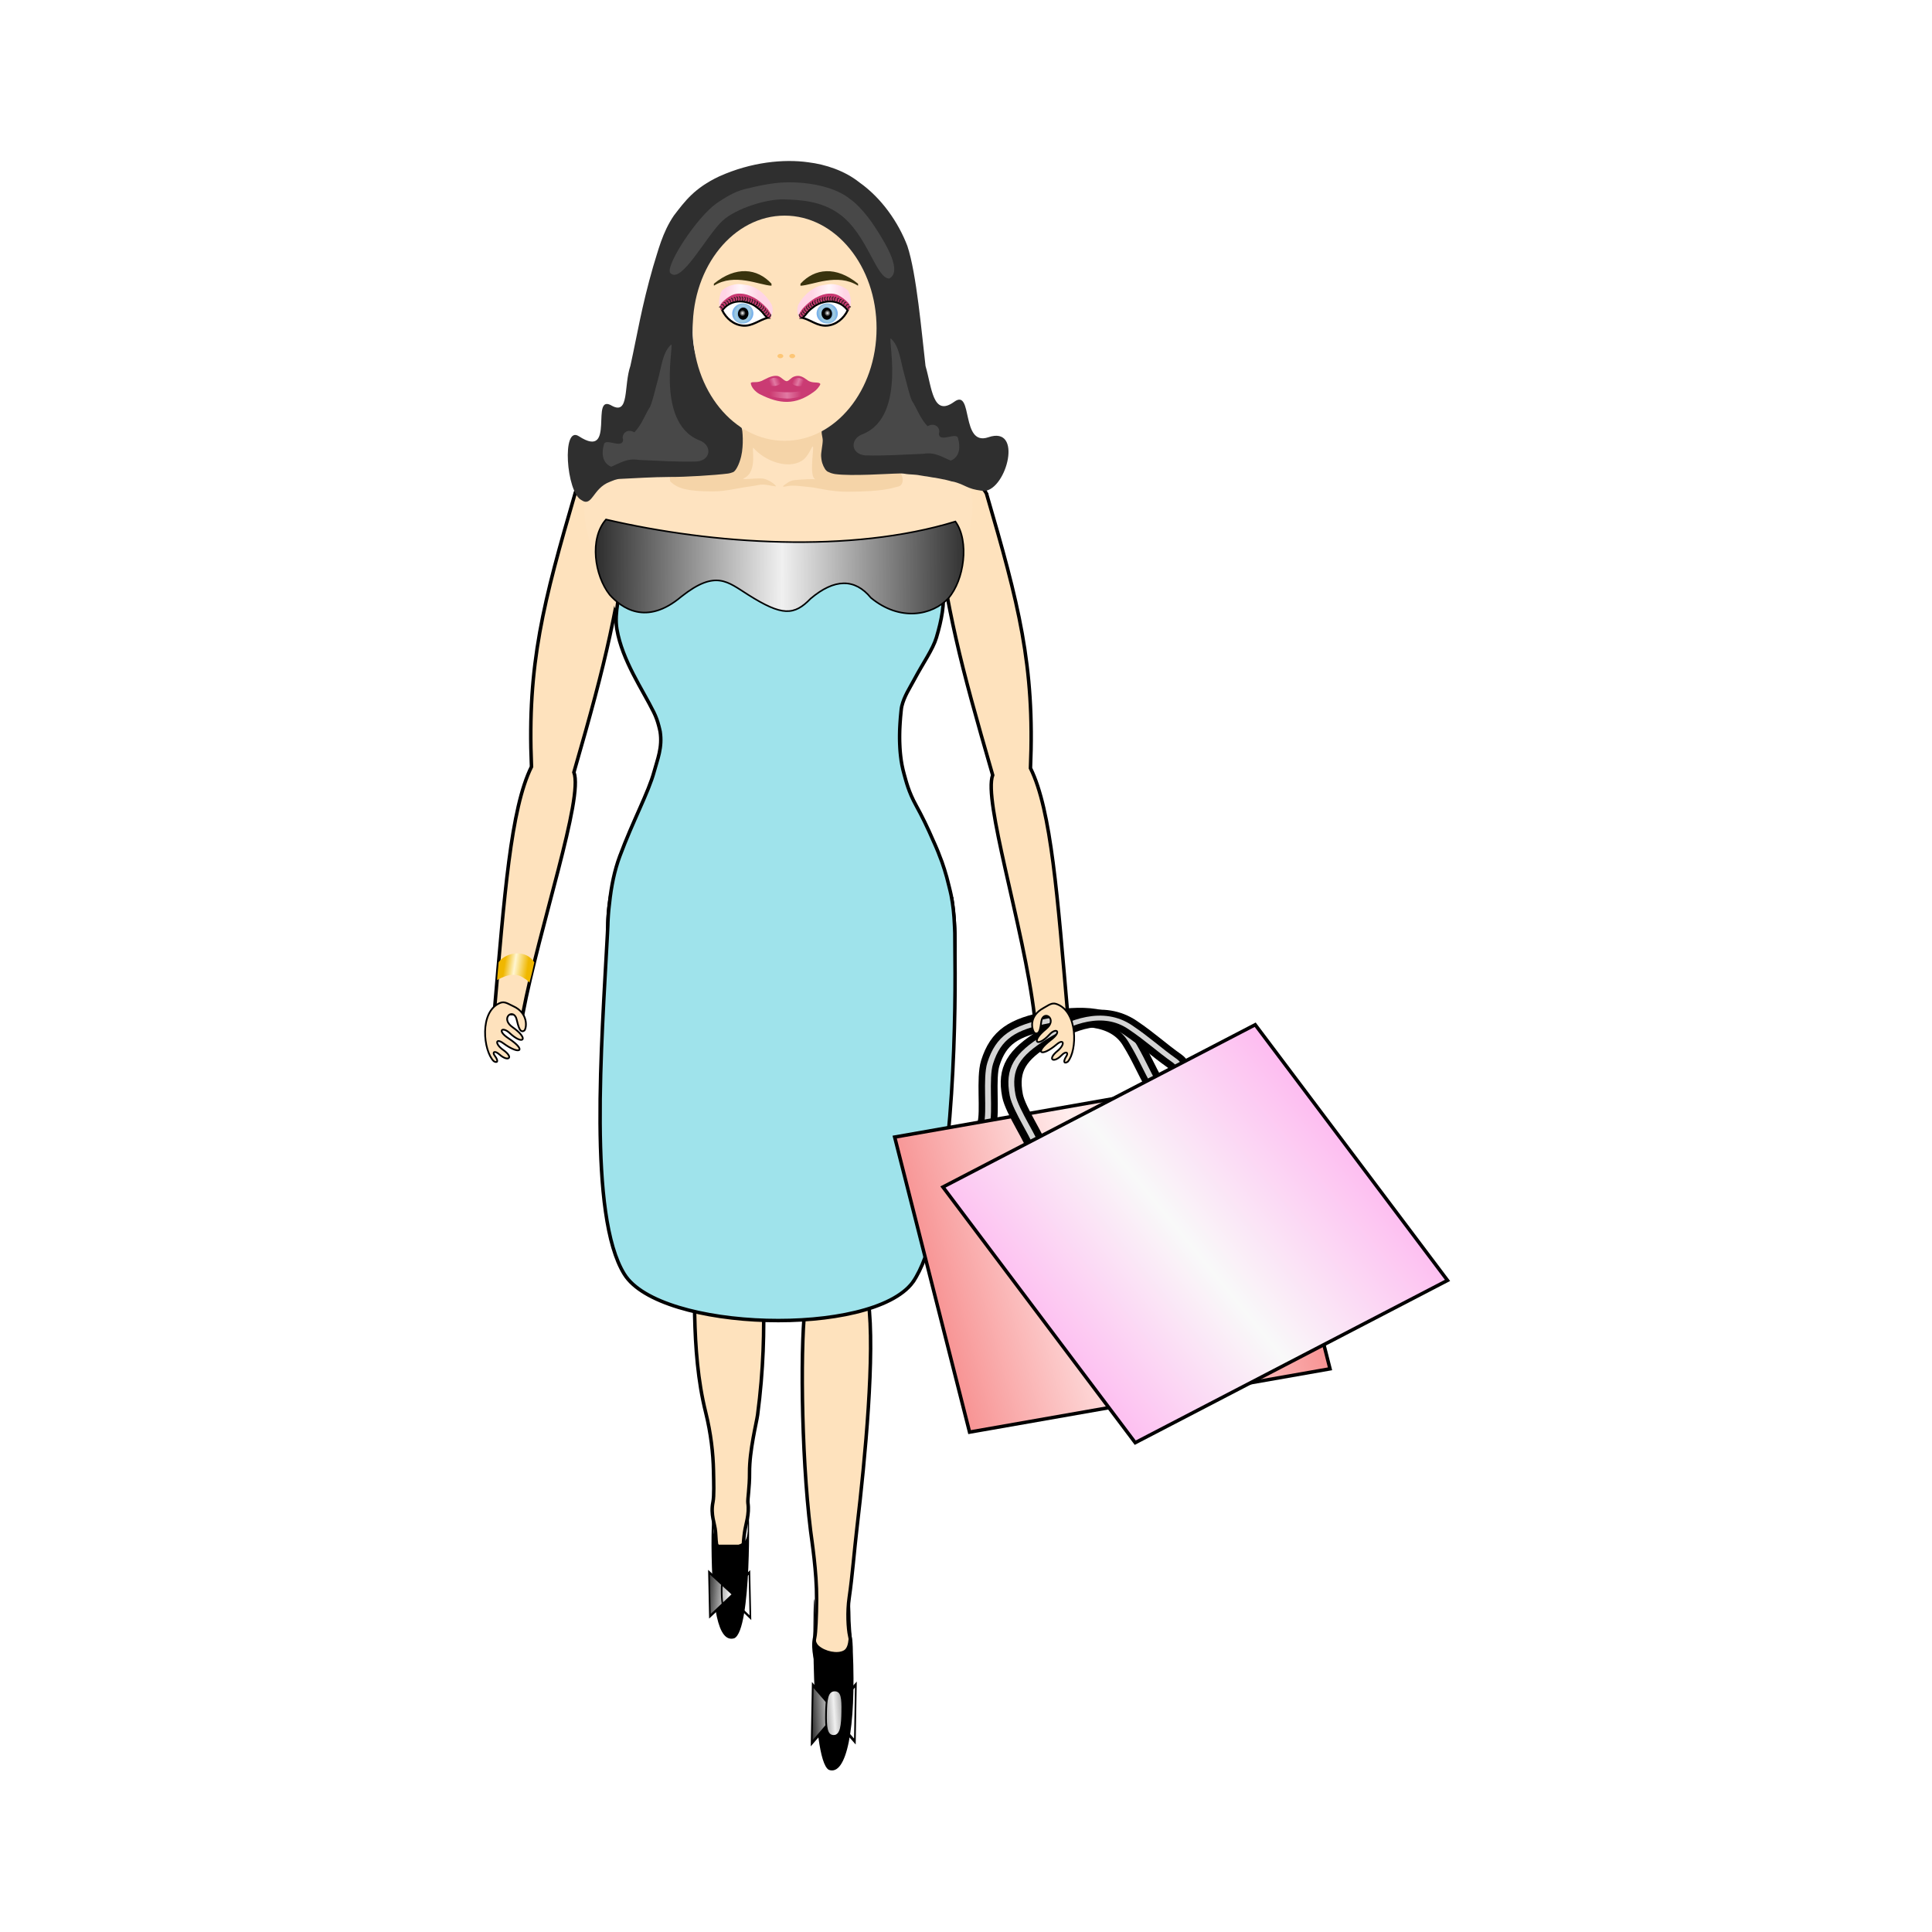 <svg:svg xmlns:dc="http://purl.org/dc/elements/1.1/" xmlns:ns1="http://www.w3.org/1999/xlink" xmlns:ns3="http://creativecommons.org/ns#" xmlns:rdf="http://www.w3.org/1999/02/22-rdf-syntax-ns#" xmlns:svg="http://www.w3.org/2000/svg" height="1010.145" id="svg7058" version="1.1" viewBox="-253.164 -84.175 1010.145 1010.145" width="1010.145">
  <svg:defs id="defs7060">
    <svg:linearGradient id="linearGradient5061">
      <svg:stop id="stop5063" offset="0" />
      <svg:stop id="stop5069" offset=".499" stop-color="#f0f0f0" />
      <svg:stop id="stop5065" offset="1" />
    </svg:linearGradient>
    <svg:linearGradient id="linearGradient4634">
      <svg:stop id="stop4636" offset="0" stop-color="#cb3b75" />
      <svg:stop id="stop4638" offset=".457" stop-color="#fabcd7" />
      <svg:stop id="stop4640" offset="1" stop-color="#cc3a6e" />
    </svg:linearGradient>
    <svg:linearGradient id="linearGradient6621">
      <svg:stop id="stop6623" offset="0" stop-color="#ffd5e5" />
      <svg:stop id="stop6629" offset=".469" stop-color="#fff6fa" />
      <svg:stop id="stop6625" offset="1" stop-color="#ffd5e5" />
    </svg:linearGradient>
    <svg:filter color-interpolation-filters="sRGB" height="1.32" id="filter4850" width="1.16" x="-.08" y="-.16">
      <svg:feGaussianBlur id="feGaussianBlur4852" stdDeviation="0.278" />
    </svg:filter>
    <svg:filter color-interpolation-filters="sRGB" height="1.337" id="filter4890" width="1.168" x="-.084" y="-.169">
      <svg:feGaussianBlur id="feGaussianBlur4892" stdDeviation="0.292" />
    </svg:filter>
    <svg:filter color-interpolation-filters="sRGB" height="1.769" id="filter4926" width="1.131" x="-.066" y="-.384">
      <svg:feGaussianBlur id="feGaussianBlur4928" stdDeviation="0.603" />
    </svg:filter>
    <svg:filter color-interpolation-filters="sRGB" id="filter4483">
      <svg:feGaussianBlur id="feGaussianBlur4485" stdDeviation="2.771" />
    </svg:filter>
    <svg:radialGradient cx="405.45" cy="398.43" gradientTransform="matrix(1.341 -.163 .206 1.745 -220.38 -230.96)" gradientUnits="userSpaceOnUse" id="radialGradient3891" r="27.02">
      <svg:stop id="stop6609" offset="0" stop-color="#3485ff" />
      <svg:stop id="stop6615" offset=".476" stop-color="#a3ccdd" />
      <svg:stop id="stop6611" offset="1" stop-color="#3485ff" />
    </svg:radialGradient>
    <svg:radialGradient cx="376.5" cy="401.16" gradientTransform="matrix(1 0 0 1.143 0 -57.309)" gradientUnits="userSpaceOnUse" id="radialGradient3893" r="3.599">
      <svg:stop id="stop6601" offset="0" stop-color="#fff" />
      <svg:stop id="stop6603" offset="1" stop-color="#fff" stop-opacity="0" />
    </svg:radialGradient>
    <svg:linearGradient gradientTransform="matrix(.878 -.02 .017 .729 40.164 74.886)" gradientUnits="userSpaceOnUse" id="linearGradient3901" x1="361.73" x2="343.51" y1="199.65" y2="199.65">
      <svg:stop id="stop4760" offset="0" stop-color="#cb3b75" />
      <svg:stop id="stop4762" offset=".452" stop-color="#fabcd7" />
      <svg:stop id="stop4764" offset="1" stop-color="#cc3a6e" />
    </svg:linearGradient>
    <svg:linearGradient gradientTransform="matrix(1 -.022 .022 1 -4.565 6.396)" gradientUnits="userSpaceOnUse" id="linearGradient3903" x1="345.17" x2="350.2" y1="208.56" y2="206.86" ns1:href="#linearGradient4634" />
    <svg:linearGradient gradientTransform="matrix(-1 -.022 -.022 1 711.81 6.459)" gradientUnits="userSpaceOnUse" id="linearGradient3905" x1="345.17" x2="350.2" y1="208.56" y2="206.86" ns1:href="#linearGradient4634" />
    <svg:linearGradient gradientUnits="userSpaceOnUse" id="linearGradient3907" x1="716.52" x2="789.62" y1="419.32" y2="413.26" ns1:href="#linearGradient5061" />
    <svg:linearGradient gradientTransform="matrix(-.737 .511 -.615 -.612 592.2 602.1)" gradientUnits="userSpaceOnUse" id="linearGradient3932" x1="347.13" x2="355.89" y1="246.15" y2="255.5">
      <svg:stop id="stop3920" offset="0" stop-color="#f0b800" />
      <svg:stop id="stop3922" offset=".562" stop-color="#fff5d2" />
      <svg:stop id="stop3924" offset="1" stop-color="#f0b700" />
    </svg:linearGradient>
    <svg:linearGradient gradientTransform="matrix(.847 .005 -.005 .86 168.67 86.106)" gradientUnits="userSpaceOnUse" id="linearGradient3935" x1="36.487" x2="320.93" y1="387.5" y2="387.5" ns1:href="#linearGradient5061" />
    <svg:linearGradient gradientTransform="matrix(.696 0 0 .643 -465.52 664.26)" gradientUnits="userSpaceOnUse" id="linearGradient3940" x1="436.25" x2="794.18" y1="439.37" y2="425.22">
      <svg:stop id="stop4790" offset="0" stop-color="#ffabee" />
      <svg:stop id="stop4792" offset=".483" stop-color="#f9f9f9" />
      <svg:stop id="stop4794" offset="1" stop-color="#ffabee" />
    </svg:linearGradient>
    <svg:linearGradient gradientTransform="matrix(.724 0 0 .612 -161.99 590.77)" gradientUnits="userSpaceOnUse" id="linearGradient3943" x1="266.73" x2="970.19" y1="433.01" y2="420.18">
      <svg:stop id="stop4489" offset="0" stop-color="#eb0000" />
      <svg:stop id="stop4496" offset=".492" stop-color="#ffeded" />
      <svg:stop id="stop4491" offset="1" stop-color="#eb0000" />
    </svg:linearGradient>
    <svg:linearGradient gradientTransform="matrix(-.099 0 0 .099 371.59 219.51)" gradientUnits="userSpaceOnUse" id="linearGradient4003" x1="212.27" x2="385.73" y1="563.35" y2="562.61" ns1:href="#linearGradient6621" />
    <svg:linearGradient gradientTransform="matrix(.099 0 0 .099 267.22 219.52)" gradientUnits="userSpaceOnUse" id="linearGradient4037" x1="212.27" x2="385.73" y1="563.35" y2="562.61" ns1:href="#linearGradient6621" />
  </svg:defs>
  <svg:g id="layer1" transform="translate(-162.14 -207.65)">
    <svg:path d="m424.75 381.52c-1.817-3.446-4.826-5.283-7.95-6.566-0.374-0.154-0.749-0.299-1.124-0.439-16.507-6.138-10.266 0.286-19.328 12.176 8.77 60.441 14.001 81.006 31.654 142.04-2.478 6.502 1.345 25.684 6.547 48.936 5.5 24.584 12.544 53.717 15.317 77.222l17.374-1.067c-5.348-61.395-8.561-106.73-19.483-128.71 2.301-53.756-6.218-86.031-23.007-143.59z" fill="#fee2bd" id="path4507" stroke="#000" stroke-width="1.824" />
    <svg:path d="m209.87 380.77c2.035-3.858 5.64-5.565 9.074-7.005 16.184-6.784 12.021-0.866 21.083 11.025-8.77 60.441-13.334 81.427-30.986 142.46 5.097 13.376-17.845 79.999-26.752 126.47l-14.908-0.645c5.348-61.395 8.561-106.73 19.482-128.71-2.301-53.756 6.218-86.031 23.007-143.59z" fill="#fee2bd" id="path3797" stroke="#000" stroke-width="1.824" />
    <svg:path d="m406.63 593.42c-9.175-47.798-33.117-49.226-25.982-102.56 15.261-47.172 46.082-91.525 34.165-115.18-0.902-1.511-5.078-3.079-12.209-4.437-2.71-0.516-5.985-0.97-9.278-1.401-13.733-1.795-31.706-2.631-46.868-1.209-19.38 1.818-5.22-19.202-11.643-20.879-9.815-2.562-43.156-3.409-41.653 1.402 1.182 3.783 1.846 20.154-10.175 19.37-34.857-2.271-63.186 1.75-65.36 6.962-10.657 24.866 8.125 45.781 30.254 112.64 22.9 48.888-14.379 55.087-19.741 104.42 0 0 15.33 0.551 178.49 0.873z" fill="#fee3c0" id="path2940-7-0-0-2-5-4-6" />
    <svg:path d="m296.73 348.85c0.133-0.296 0.41-0.569 0.773-0.796 0.209-0.13 0.445-0.249 0.691-0.353 0.265-0.113 0.541-0.209 0.807-0.3 0.677-0.232 0.993-0.389 2.465-0.627 2.085-0.337 4.582-0.541 7.137-0.65 0.963-0.041 1.927-0.111 2.892-0.107 0.879 0.004 1.655-0.007 2.362-0.002 0.84 0.005 1.582-0.026 2.281-0.013 0.397 0.007 0.78 0.019 1.159 0.022 0.399 0.003 0.949 0.011 1.593 0.031 1.075 0.033 1.998 0.067 3.086 0.118 2.653 0.124 6.775 0.386 10.45 0.83 1.172 0.142 2.332 0.275 3.345 0.479 0.661 0.133 1.287 0.237 1.831 0.377 0.366 0.094 0.716 0.176 1.015 0.268 1.014 0.312 1.014 0.59 1.09 0.755 0.055 0.121 0.222 0.342 0.353 0.849 0.279 1.083 0.167 2.819 0.123 3.355-0.129 1.571-0.389 4.645-0.519 6.295-0.166 2.11-0.224 3.889 0.182 5.24 0.062 0.205 0.15 0.399 0.227 0.584 0.065 0.154 0.119 0.273 0.205 0.416 0.15 0.25 0.289 0.459 0.42 0.646 0.235 0.335 0.492 0.652 0.797 0.926 0.178 0.16 0.411 0.343 0.731 0.55 0.268 0.173 0.59 0.366 1.048 0.556 0.741 0.308 1.317 0.431 1.852 0.537 0.783 0.155 1.489 0.207 2.598 0.214 0.444 0.002 0.74-0.009 1.127-0.024 0.677-0.026 1.355-0.089 1.948-0.13 0.558-0.038 1.616-0.155 1.845-0.175 0.281-0.025 0.994-0.068 1.355-0.097 1.18-0.096 2.514-0.143 3.583-0.202 1.236-0.069 2.205-0.2 3.578-0.235 1.065-0.027 2.122-0.056 3.417-0.049 1.299 0.007 2.693-0.042 4.033-0.014 0.909 0.019 1.804 0.031 2.616 0.059 0.505 0.018 0.985 0.025 1.42 0.038 0.4 0.013 0.757 0.013 1.091 0.023 8.396 0.242 8.566 8.704 5.153 9.534-4.222 1.026-7.725 2.669-26.694 2.793-8.503 0.056-16.317-2.061-18.483-2.272-4.628-0.449-9.989-1.308-12.892-0.688-3.497 0.747-3.016 0.24 0.052-1.818 2.168-1.454 3.795-1.315 7.126-1.573 5.816-0.45 7.415-0.107 7.264-0.17-3.328-1.405-0.714-15.507-1.198-16.989-0.411-1.261-1.999 4.993-5.909 7.369-7.56 4.594-19.415-0.106-25.142-6.659-1.474-1.686 2.484 12.187-4.892 15.652-2.568 1.206 5.319-0.01 9.177 0.209 3.469 0.196 8.013 3.883 7.273 4.152-2.679-0.302-5.02-1.165-8.039-0.901-3.392 0.708-7.752 1.167-14.232 2.395-3.383 0.641-6.983 1.107-10.477 1.114-13.898 0.025-18.449-1.62-22.257-5.03-0.898-1.369 0.187-7.096 1.299-7.114 0.736-0.012 1.684-0.029 2.251-0.037 0.42-0.006 0.808 0.006 1.171-0 0.35-0.006 0.671-0.016 0.988-0.017 0.598-0.002 1.186 0.008 1.715 0.007 1.064-0.003 1.903 0.007 3.228 0.001 1.681-0.008 3.658-0.027 5.281 0.025 3.233 0.103 4.342 0.14 7.353 0.331 1.564 0.099 2.688 0.159 4.341 0.175 0.853 0.008 1.843 0.083 2.938-0.2 0.658-0.17 1.354-0.521 2.102-0.919 0.523-0.279 0.882-0.635 1.264-0.999 0.691-0.658 1.266-1.425 1.757-2.274 0.464-0.802 0.81-1.859 1.066-3.048 0.16-0.741 0.792-2.889 0.911-4.917 0.087-1.482 0.15-2.688 0.07-3.309-0.108-0.834-0.315-1.753-0.402-2.439-0.103-0.814-0.158-1.561-0.169-1.779z" fill="#f5d4a8" id="rect3780" />
    <svg:path d="m318.44 236.82c-10.755 1.431-21.431 6.152-29.053 13.696-6.077 6.58-10.646 14.271-14.269 22.522-2.569 7.965-3.742 15.834-3.991 24.185-0.027 9.808 3.69 19.596 8.019 28.567 2.895 7.733 11.725 14.778 17.586 21.41 0.263 0.435 0.537 2.649 0.597 5.553 0.058 2.798-0.105 6.3-0.84 9.374-1.047 4.377-2.975 7.819-4.26 8.226-0.622 0.197-1.525 0.58-2.641 0.721-7.097 0.899-22.803 1.832-29.564 1.765-11.381 0.1-17.369 0.607-26.643 1.018-2.248 0.04-3.878 0.918-5.475 1.511-9.185 3.41-9.203 13.557-14.988 9.541-7.856-4.052-10.4-39.321-1.271-33.336 19.855 12.85 5.313-23.272 17.396-15.873 9.061 4.765 5.978-10.586 9.531-20.939 3.516-15.946 5.816-30.789 11.907-51.934 2.521-7.921 4.76-17.789 10.884-26.724 5.777-7.484 10.581-14.214 23.617-20.391 16.718-7.524 33.747-9.2 46.575-7.391 9.095 1.099 19.134 4.446 26.737 10.52 11.675 8.254 20.389 20.891 25.088 33.218 4.843 14.55 7.486 45.531 9.501 62.783 3.353 11.35 3.774 26.954 15.087 18.643 9.883-7.056 3.211 23.606 17.762 18.609 18.149-6.232 9.754 26.942-2.031 28.107-2.834-0.3-5.485-0.687-7.971-1.667-2.725-1.075-3.275-1.633-6.393-2.679-1.929-0.647-2.613-0.618-2.962-0.716-0.343-0.097-0.436-0.146-0.636-0.199-0.372-0.097-0.619-0.162-1.066-0.276-0.576-0.148-0.999-0.268-1.612-0.404-0.482-0.106-0.738-0.121-1.222-0.221-0.177-0.037-1.44-0.297-1.625-0.334-0.086-0.017-2.201-0.416-2.322-0.432-0.166-0.022-0.651-0.043-1.306-0.168-0.576-0.11-1.088-0.173-1.828-0.325-0.755-0.156-1.525-0.254-2.31-0.348-1.585-0.19-2.476-0.477-3.591-0.597-0.233-0.025-0.474-0.074-0.729-0.092-1.129-0.074-2.303-0.214-4.019-0.294-1.407-0.066-2.608-0.472-4.43-0.433-4.896 0.103-10.652 0.484-16.309 0.653-6.416 0.191-13.334 0.277-17.848-0.337-0.735-0.1-1.233-0.305-1.709-0.406-0.569-0.12-1.098-0.474-1.634-0.656-0.722-0.245-1.064-0.604-1.523-1.134-0.445-0.514-0.606-1.063-0.901-1.494-0.07-0.137-0.167-0.281-0.237-0.437-0.037-0.082-0.053-0.124-0.095-0.237-0.025-0.07-0.063-0.125-0.081-0.194-0.013-0.051-0.026-0.101-0.049-0.15-0.635-1.344-0.848-2.757-0.987-4.482-0.16-1.989 0.796-5.941 0.828-8.389 0.026-1.949-1.283-4.449-0.031-6.634 2.453-4.28 10.603-6.39 14.267-11.931 4.044-5.099 9.092-15.227 10.987-23.507 1.563-5.476 2.679-13.91 1.856-23.797-1.619-8.659-3.963-16.567-7.985-24.478-7.31-16.171-28.93-27.445-39.788-26.59z" fill="#2f2f2f" fill-rule="evenodd" id="path7048" />
    <svg:g fill="#6b6b6b" fill-rule="evenodd" id="g4082" transform="matrix(1.035 0 0 1.035 -46.56 112.76)">
      <svg:path d="m310.21 232.74c6.522 2.249 6.331 10.065-1.19 10.746-9.751 0.322-19.584-0.44-29.375-0.793-5.828-1.048-9.562 1.717-13.855 3.434-5.004-2.09-4.696-7.678-3.689-11.115 0.544-3.838 9.424 2.48 9.723-2.512-1.019-2.366 1.552-6.059 5.695-3.756 3.78-3.924 5.216-8.675 7.934-12.934 1.472-3.423 2.463-8.407 3.891-13.487 1.859-6.609 2.405-13.716 6.388-17.54 3.072-4.875-8.741 38.556 14.477 47.956z" id="path3977" opacity=".42" />
      <svg:path d="m392.93 229.65c-6.522 2.249-6.331 10.065 1.19 10.746 9.751 0.322 19.584-0.44 29.375-0.793 5.828-1.048 9.562 1.717 13.855 3.434 5.004-2.09 4.696-7.678 3.689-11.115-0.544-3.838-9.424 2.48-9.723-2.512 1.019-2.366-1.552-6.059-5.695-3.756-3.78-3.924-5.216-8.675-7.934-12.934-1.472-3.423-2.463-8.407-3.891-13.487-1.859-6.609-2.405-13.716-6.388-17.54-3.072-4.875 8.741 38.556-14.477 47.956z" id="path3979" opacity=".42" />
      <svg:path d="m386.32 110.79c-6.963-5.631-19.437-8.542-31.945-8.317-7.286 0.131-14.584 1.849-20.81 3.339-6.137 1.469-11.302 5.117-14.508 7.224-10.283 7.347-25.312 30.692-23.594 34.986 5.389 6.945 18.604-19.002 26.699-26.26 7.051-6.322 22.341-10.941 30.844-10.691 7.925 0.233 19.001 0.662 28.366 7.619 13.981 10.387 18.236 32.367 24.897 32.364 6.362-3.404-0.507-15.886-7.726-26.754-3.705-5.577-8.601-11.099-12.222-13.51z" id="path3981" opacity=".42" />
    </svg:g>
    <svg:path d="m223.02 176.1c0 25.147-16.641 45.532-37.169 45.532s-37.169-20.386-37.169-45.532c0-25.147 16.641-45.532 37.169-45.532s37.169 20.386 37.169 45.532z" fill="#fee2bd" id="path2963" transform="matrix(1.293 0 0 1.293 78.921 67.386)" />
    <svg:path d="m312.35 271.81c-7.447-8.124-18.612-9.377-30.116 0v1.047c10.874-6.828 23.607-0.313 30.116 0v-1.047z" fill="#39330e" id="rect3764-0-3" />
    <svg:path d="m310.4 289.61c-1.417-0.989-1.61-1.574-2.784-2.905-0.426-0.483-0.96-1.007-1.512-1.499-0.224-0.199-0.479-0.38-0.702-0.567-0.209-0.175-0.452-0.329-0.642-0.49-1.532-1.292-3.577-2.25-5.584-2.713-1.586-0.402-3.039-0.469-4.393-0.351-3.538 0.309-6.276 2.033-8.183 4.652 2.075 4.241 6.052 7.631 10.877 7.994 4.903 0.377 8.404-2.968 12.923-4.121z" fill="#fff" id="path2818-7-6-8" stroke="#000" stroke-width="1.074" />
    <svg:path d="m311.92 289.36c-0.38 0.181-0.907-0.775-1.176-0.92-0.291-0.157-0.607-0.433-1.057-1.005-0.853-1.083-1.681-2.04-2.519-2.938-0.484-0.518-1.134-0.973-1.616-1.422-0.682-0.635-1.501-1.067-2.209-1.516-0.172-0.116-0.25-0.216-0.418-0.308-0.055-0.032-0.129-0.083-0.181-0.118-6.464-4.33-12.504-2.491-16.953 3.53-1.983-2.524-0.082-8.314 0.728-9.324 1.103-1.168 5.313-3.883 10.331-3.229 4.487 0.585 6.429 1.134 9.904 3.823 1.584 1.226 4.04 3.743 5.658 6.753 1.051 2.57 0.485 5.367-0.493 6.673z" fill="url(#linearGradient4037)" id="rect4137-0-1" />
    <svg:path d="m311.66 289.84c-0.95-0.436-1.4-0.626-2.227-1.74-6.489-8.751-17.495-10.41-23.431-2.378-0.293-0.381-0.468-0.765-0.559-1.127-0.523-2.089 1.999-3.852 3.503-5.118 2.037-1.418 3.835-2.684 7.531-2.479 1.808 0.1 3.872 0.544 7.098 2.3 1.759 0.957 4.535 3.336 5.957 4.85 2.312 2.465 3.091 4.49 2.127 5.693z" fill="#c83771" id="rect4137-0-2-9" />
    <svg:path d="m432.47 398.43c0 16.138-12.097 29.22-27.02 29.22s-27.02-13.082-27.02-29.22 12.097-29.22 27.02-29.22 27.02 13.082 27.02 29.22z" fill="url(#radialGradient3891)" id="path2820-8-6" transform="matrix(-.204 -.018 -.02 .18 388.02 222.97)" />
    <svg:g id="g3690-6-0" transform="matrix(-.164 .002 -.002 .159 363.65 222.72)">
      <svg:path d="m432.18 398.43c0 16.138-11.967 29.22-26.728 29.22-14.762 0-26.728-13.082-26.728-29.22s11.967-29.22 26.728-29.22c14.762 0 26.728 13.082 26.728 29.22z" id="path2820-1-5-2" transform="matrix(.627 0 0 .682 143.94 130.48)" />
      <svg:path d="m382.91 397.29c4.84-12.929 13.837-15.96 23.602-11.456l-0.357 1.78c-10.627-3.896-17.808-0.524-21.789 10.89l-1.456-1.214z" id="rect3616-0-8" opacity=".846" />
      <svg:path d="m413.26 407.27c-4.84 12.929-13.837 15.96-23.602 11.456l0.357-1.78c10.627 3.896 17.808 0.524 21.789-10.89l1.456 1.214z" id="rect3616-8-9-6" opacity=".846" />
    </svg:g>
    <svg:path d="m380.09 401.16c0 2.272-1.611 4.113-3.599 4.113s-3.599-1.841-3.599-4.113 1.611-4.113 3.599-4.113 3.599 1.841 3.599 4.113z" fill="url(#radialGradient3893)" id="path3670-1-02" transform="matrix(-.458 -.043 -.042 .414 486.48 137.27)" />
    <svg:path d="m312 287.78-0.265 0.071c0.282 0.773-0.362 1.033-1.045 1.505 0.071 0.067 0.143 0.125 0.218 0.18 0.83-0.474 1.435-0.921 1.091-1.756z" fill="#241f1c" id="rect3789-2-2-3-5" stroke="#241f1c" stroke-width=".159" />
    <svg:path d="m310.96 286.85-0.264 0.074c0.29 0.77-0.303 0.945-0.975 1.47 0.037 0.051 0.117 0.142 0.187 0.213 0.817-0.511 1.404-0.926 1.052-1.757z" fill="#241f1c" id="rect3789-2-6-4-4-0" stroke="#241f1c" stroke-width=".159" />
    <svg:path d="m310.15 285.79-0.265 0.068c0.273 0.776-0.31 0.999-1.006 1.449l0.179 0.219c0.836-0.465 1.426-0.897 1.092-1.736z" fill="#241f1c" id="rect3789-2-6-0-5-4-9" stroke="#241f1c" stroke-width=".159" />
    <svg:path d="m309.21 284.73-0.253 0.084c0.329 0.754-0.243 1.021-0.904 1.521l0.187 0.208c0.799-0.525 1.364-1.002 0.969-1.814z" fill="#241f1c" id="rect3789-2-60-17-0-0" stroke="#241f1c" stroke-width=".159" />
    <svg:path d="m308.17 283.68-0.255 0.099c0.363 0.739-0.197 1.032-0.834 1.561l0.203 0.198c0.775-0.56 1.318-1.065 0.886-1.858z" fill="#241f1c" id="rect3789-2-6-3-1-6-6" stroke="#241f1c" stroke-width=".159" />
    <svg:path d="m307.14 282.83-0.249 0.114c0.406 0.716-0.127 1.037-0.731 1.603l0.213 0.185c0.74-0.606 1.244-1.136 0.767-1.902z" fill="#241f1c" id="rect3789-2-6-0-6-1-6-1" stroke="#241f1c" stroke-width=".159" />
    <svg:path d="m306.09 281.95-0.246 0.129c0.428 0.691-0.099 1.043-0.685 1.645l0.22 0.171c0.72-0.649 1.212-1.209 0.711-1.946z" fill="#241f1c" id="rect3789-2-8-5-1-3" stroke="#241f1c" stroke-width=".159" />
    <svg:path d="m304.93 281.16-0.233 0.149c0.487 0.651-0.004 1.049-0.535 1.699l0.232 0.153c0.661-0.709 1.1-1.31 0.537-2.001z" id="rect3789-2-6-8-2-8-8" stroke="#000" stroke-width=".159" />
    <svg:path d="m303.63 280.41-0.222 0.173c0.531 0.597 0.07 1.043-0.415 1.746l0.243 0.128c0.61-0.774 1.004-1.417 0.394-2.046z" fill="#241f1c" id="rect3789-2-6-0-1-7-4-9" stroke="#241f1c" stroke-width=".159" />
    <svg:path d="m302.31 279.78-0.21 0.19c0.571 0.553 0.138 1.034-0.299 1.772l0.251 0.114c0.557-0.82 0.91-1.498 0.259-2.076z" fill="#241f1c" id="rect3789-2-60-1-1-6-4" stroke="#241f1c" stroke-width=".159" />
    <svg:path d="m301.02 279.36-0.199 0.202c0.602 0.518 0.201 1.022-0.192 1.785l0.257 0.094c0.508-0.851 0.818-1.542 0.133-2.081z" fill="#241f1c" id="rect3789-2-6-3-4-42-3-4" stroke="#241f1c" stroke-width=".159" />
    <svg:path d="m299.66 278.97-0.183 0.216c0.64 0.471 0.276 1.008-0.057 1.799l0.265 0.071c0.441-0.887 0.699-1.602-0.025-2.087z" fill="#241f1c" id="rect3789-2-6-0-6-9-3-7-6" stroke="#241f1c" stroke-width=".159" />
    <svg:path d="m298.36 278.68-0.175 0.231c0.66 0.41 0.317 0.972 0.013 1.788l0.268 0.049c0.409-0.921 0.639-1.651-0.106-2.068z" fill="#241f1c" id="rect3789-2-60-1-2-1-8-6" stroke="#241f1c" stroke-width=".159" />
    <svg:path d="m296.93 278.56-0.152 0.247c0.696 0.345 0.409 0.939 0.185 1.78l0.271 0.024c0.318-0.956 0.477-1.708-0.304-2.051z" fill="#241f1c" id="rect3789-2-6-3-4-4-6-2-6" stroke="#241f1c" stroke-width=".159" />
    <svg:path d="m295.54 278.47-0.129 0.26c0.725 0.279 0.494 0.897 0.349 1.754l0.271-0.001c0.229-0.982 0.318-1.743-0.491-2.013z" fill="#241f1c" id="rect3789-2-6-0-6-9-5-85-9-1" stroke="#241f1c" stroke-width=".159" />
    <svg:path d="m294.14 278.56-0.112 0.271c0.745 0.195 0.549 0.872 0.458 1.737l0.272-0.029c0.166-0.997 0.211-1.803-0.619-1.979z" fill="#241f1c" id="rect3789-2-60-1-2-9-6-3-4" stroke="#241f1c" stroke-width=".159" />
    <svg:path d="m292.8 278.86-0.086 0.281c0.761 0.124 0.63 0.766 0.621 1.636l0.269-0.056c0.071-1.008 0.039-1.764-0.804-1.861z" fill="#241f1c" id="rect3789-2-6-3-4-4-9-1-5-9" stroke="#241f1c" stroke-width=".159" />
    <svg:path d="m291.33 279.31-0.059 0.288c0.769 0.052 0.703 0.718 0.776 1.585l0.259-0.086c-0.024-1.01-0.128-1.769-0.976-1.786z" fill="#241f1c" id="rect3789-2-6-0-6-9-5-8-8-9-6" stroke="#241f1c" stroke-width=".159" />
    <svg:path d="m289.95 279.93-0.027 0.292c0.775-0.078 0.781 0.579 0.951 1.418l0.254-0.116c-0.137-0.987-0.328-1.719-1.178-1.594z" fill="#241f1c" id="rect3789-2-60-1-2-9-8-2-4-7" stroke="#241f1c" stroke-width=".159" />
    <svg:path d="m288.72 280.72-0.002 0.294c0.766-0.142 0.828 0.516 1.068 1.337l0.24-0.144c-0.219-0.972-0.469-1.681-1.305-1.486z" fill="#241f1c" id="rect3789-2-6-3-4-4-9-6-7-0-8" stroke="#241f1c" stroke-width=".159" />
    <svg:path d="m287.44 281.54 0.027 0.292c0.748-0.218 0.875 0.432 1.196 1.225l0.225-0.169c-0.315-0.945-0.634-1.625-1.447-1.348z" fill="#241f1c" id="rect3789-2-6-0-6-9-5-8-9-9-7-8" stroke="#241f1c" stroke-width=".159" />
    <svg:path d="m286.18 282.7 0.068 0.282c0.712-0.35 0.923 0.248 1.353 0.968l0.205-0.194c-0.447-0.87-0.858-1.476-1.626-1.056z" fill="#241f1c" id="rect3789-2-60-1-2-9-8-6-5-6-2" stroke="#241f1c" stroke-width=".159" />
    <svg:path d="m285.02 283.92 0.089 0.273c0.688-0.415 0.949 0.17 1.433 0.841l0.188-0.222c-0.511-0.819-0.971-1.383-1.71-0.892z" fill="#241f1c" id="rect3789-2-6-3-4-4-9-6-6-4-3-9" stroke="#241f1c" stroke-width=".159" />
    <svg:path d="m328.41 289.6c1.417-0.989 1.61-1.574 2.784-2.905 0.426-0.483 0.96-1.007 1.512-1.499 0.224-0.199 0.479-0.38 0.702-0.567 0.209-0.175 0.452-0.329 0.642-0.49 1.532-1.292 3.577-2.25 5.584-2.713 1.586-0.402 3.039-0.469 4.393-0.351 3.538 0.309 6.276 2.033 8.183 4.652-2.075 4.241-6.052 7.631-10.877 7.994-4.903 0.377-8.404-2.968-12.923-4.121z" fill="#fff" id="path7246" stroke="#000" stroke-width="1.074" />
    <svg:path d="m326.9 289.36c0.38 0.181 0.907-0.775 1.176-0.92 0.291-0.157 0.607-0.433 1.057-1.005 0.853-1.083 1.681-2.04 2.519-2.938 0.484-0.518 1.134-0.973 1.616-1.422 0.682-0.635 1.501-1.067 2.209-1.516 0.172-0.116 0.25-0.216 0.418-0.308 0.055-0.032 0.129-0.083 0.181-0.118 6.464-4.33 12.504-2.491 16.953 3.53 1.983-2.524 0.082-8.314-0.728-9.324-1.103-1.168-5.313-3.883-10.331-3.229-4.487 0.585-6.429 1.134-9.904 3.823-1.584 1.226-4.04 3.743-5.658 6.753-1.051 2.57-0.485 5.367 0.493 6.673z" fill="url(#linearGradient4003)" id="path7248" />
    <svg:path d="m327.15 289.83c0.95-0.436 1.4-0.626 2.226-1.74 6.489-8.751 17.495-10.41 23.431-2.378 0.293-0.381 0.468-0.765 0.559-1.127 0.523-2.089-1.999-3.852-3.503-5.118-2.037-1.418-3.835-2.684-7.531-2.479-1.808 0.1-3.872 0.544-7.098 2.3-1.759 0.957-4.535 3.336-5.957 4.85-2.312 2.465-3.091 4.49-2.127 5.693z" fill="#c83771" id="path7250" />
    <svg:path d="m432.47 398.43c0 16.138-12.097 29.22-27.02 29.22s-27.02-13.082-27.02-29.22 12.097-29.22 27.02-29.22 27.02 13.082 27.02 29.22z" fill="url(#radialGradient3891)" id="path7252" transform="matrix(.204 -.018 .02 .18 250.79 222.96)" />
    <svg:g id="g7254" transform="matrix(.164 .002 .002 .159 275.17 222.72)">
      <svg:path d="m432.18 398.43c0 16.138-11.967 29.22-26.728 29.22-14.762 0-26.728-13.082-26.728-29.22s11.967-29.22 26.728-29.22c14.762 0 26.728 13.082 26.728 29.22z" id="path7256" transform="matrix(.627 0 0 .682 143.94 130.48)" />
      <svg:path d="m382.91 397.29c4.84-12.929 13.837-15.96 23.602-11.456l-0.357 1.78c-10.627-3.896-17.808-0.524-21.789 10.89l-1.456-1.214z" id="path7258" opacity=".846" />
      <svg:path d="m413.26 407.27c-4.84 12.929-13.837 15.96-23.602 11.456l0.357-1.78c10.627 3.896 17.808 0.524 21.789-10.89l1.456 1.214z" id="path7260" opacity=".846" />
    </svg:g>
    <svg:path d="m380.09 401.16c0 2.272-1.611 4.113-3.599 4.113s-3.599-1.841-3.599-4.113 1.611-4.113 3.599-4.113 3.599 1.841 3.599 4.113z" fill="url(#radialGradient3893)" id="path7262" transform="matrix(.458 -.043 .042 .414 152.33 137.26)" />
    <svg:path d="m326.81 287.77 0.265 0.071c-0.282 0.773 0.362 1.033 1.045 1.505-0.071 0.067-0.143 0.125-0.218 0.18-0.83-0.474-1.435-0.921-1.091-1.756z" fill="#241f1c" id="path7264" stroke="#241f1c" stroke-width=".159" />
    <svg:path d="m327.86 286.84 0.264 0.073c-0.29 0.77 0.303 0.945 0.975 1.47-0.037 0.051-0.117 0.142-0.187 0.213-0.817-0.511-1.404-0.926-1.052-1.757z" fill="#241f1c" id="path7266" stroke="#241f1c" stroke-width=".159" />
    <svg:path d="m328.66 285.79 0.265 0.068c-0.273 0.776 0.31 0.999 1.006 1.449l-0.179 0.219c-0.836-0.465-1.426-0.897-1.092-1.736z" fill="#241f1c" id="path7268" stroke="#241f1c" stroke-width=".159" />
    <svg:path d="m329.61 284.73 0.253 0.084c-0.329 0.754 0.243 1.021 0.904 1.521l-0.187 0.208c-0.799-0.525-1.364-1.002-0.969-1.814z" fill="#241f1c" id="path7270" stroke="#241f1c" stroke-width=".159" />
    <svg:path d="m330.65 283.67 0.255 0.099c-0.363 0.739 0.197 1.032 0.834 1.561l-0.203 0.198c-0.775-0.56-1.318-1.065-0.886-1.858z" fill="#241f1c" id="path7272" stroke="#241f1c" stroke-width=".159" />
    <svg:path d="m331.67 282.82 0.249 0.114c-0.406 0.716 0.127 1.037 0.731 1.603l-0.214 0.185c-0.74-0.606-1.244-1.136-0.767-1.902z" fill="#241f1c" id="path7274" stroke="#241f1c" stroke-width=".159" />
    <svg:path d="m332.73 281.95 0.246 0.129c-0.428 0.691 0.099 1.043 0.685 1.645l-0.22 0.171c-0.72-0.649-1.212-1.209-0.711-1.946z" fill="#241f1c" id="path7276" stroke="#241f1c" stroke-width=".159" />
    <svg:path d="m333.88 281.15 0.233 0.149c-0.487 0.651 0.004 1.049 0.535 1.699l-0.232 0.153c-0.661-0.709-1.1-1.31-0.537-2.001z" id="path7278" stroke="#000" stroke-width=".159" />
    <svg:path d="m335.18 280.4 0.222 0.173c-0.531 0.597-0.07 1.043 0.415 1.746l-0.243 0.128c-0.61-0.774-1.004-1.417-0.394-2.046z" fill="#241f1c" id="path7280" stroke="#241f1c" stroke-width=".159" />
    <svg:path d="m336.51 279.78 0.21 0.19c-0.571 0.553-0.138 1.034 0.299 1.772l-0.251 0.114c-0.557-0.82-0.91-1.498-0.259-2.076z" fill="#241f1c" id="path7282" stroke="#241f1c" stroke-width=".159" />
    <svg:path d="m337.78 279.33 0.199 0.202c-0.602 0.518-0.201 1.022 0.192 1.785l-0.257 0.094c-0.508-0.851-0.818-1.542-0.133-2.081z" fill="#241f1c" id="path7284" stroke="#241f1c" stroke-width=".159" />
    <svg:path d="m339.2 278.9 0.183 0.216c-0.64 0.471-0.276 1.008 0.057 1.799l-0.265 0.071c-0.441-0.887-0.699-1.602 0.025-2.087z" fill="#241f1c" id="path7286" stroke="#241f1c" stroke-width=".159" />
    <svg:path d="m340.45 278.68 0.175 0.231c-0.66 0.41-0.317 0.972-0.013 1.788l-0.268 0.049c-0.409-0.921-0.639-1.651 0.106-2.068z" fill="#241f1c" id="path7288" stroke="#241f1c" stroke-width=".159" />
    <svg:path d="m341.89 278.54 0.152 0.247c-0.696 0.345-0.409 0.939-0.185 1.78l-0.271 0.024c-0.318-0.956-0.477-1.708 0.304-2.051z" fill="#241f1c" id="path7290" stroke="#241f1c" stroke-width=".159" />
    <svg:path d="m343.28 278.46 0.129 0.26c-0.725 0.279-0.494 0.897-0.349 1.754l-0.271-0.001c-0.229-0.982-0.318-1.743 0.491-2.013z" fill="#241f1c" id="path7292" stroke="#241f1c" stroke-width=".159" />
    <svg:path d="m344.68 278.55 0.112 0.271c-0.745 0.195-0.549 0.872-0.458 1.737l-0.272-0.029c-0.166-0.997-0.211-1.803 0.619-1.979z" fill="#241f1c" id="path7294" stroke="#241f1c" stroke-width=".159" />
    <svg:path d="m346.01 278.85 0.086 0.281c-0.761 0.124-0.63 0.766-0.621 1.636l-0.269-0.056c-0.071-1.008-0.039-1.764 0.804-1.861z" fill="#241f1c" id="path7296" stroke="#241f1c" stroke-width=".159" />
    <svg:path d="m347.51 279.31 0.059 0.288c-0.769 0.052-0.703 0.718-0.776 1.585l-0.259-0.086c0.024-1.01 0.128-1.769 0.976-1.786z" fill="#241f1c" id="path7298" stroke="#241f1c" stroke-width=".159" />
    <svg:path d="m348.91 279.91 0.027 0.292c-0.775-0.078-0.78 0.579-0.951 1.418l-0.254-0.116c0.137-0.987 0.328-1.719 1.178-1.594z" fill="#241f1c" id="path7300" stroke="#241f1c" stroke-width=".159" />
    <svg:path d="m350.18 280.6 0.002 0.294c-0.766-0.142-0.828 0.516-1.068 1.337l-0.24-0.144c0.219-0.972 0.469-1.681 1.305-1.486z" fill="#241f1c" id="path7302" stroke="#241f1c" stroke-width=".159" />
    <svg:path d="m351.4 281.45-0.027 0.292c-0.748-0.218-0.875 0.432-1.196 1.225l-0.225-0.169c0.315-0.945 0.634-1.625 1.447-1.348z" fill="#241f1c" id="path7304" stroke="#241f1c" stroke-width=".159" />
    <svg:path d="m352.7 282.63-0.068 0.282c-0.712-0.35-0.923 0.248-1.353 0.968l-0.205-0.194c0.447-0.87 0.858-1.476 1.626-1.056z" fill="#241f1c" id="path7306" stroke="#241f1c" stroke-width=".159" />
    <svg:path d="m353.83 283.85-0.089 0.273c-0.688-0.415-0.949 0.17-1.433 0.841l-0.188-0.222c0.511-0.819 0.971-1.383 1.71-0.892z" fill="#241f1c" id="path7308" stroke="#241f1c" stroke-width=".159" />
    <svg:path d="m327.5 271.83c7.447-8.124 18.612-9.377 30.116 0v1.047c-10.874-6.828-23.607-0.313-30.116 0v-1.047z" fill="#39330e" id="path6443" />
    <svg:g fill="#fdc676" id="g6548" transform="matrix(1.035 0 0 1.035 -46.975 109.54)">
      <svg:path d="m346.72 189.82c0 1.314-0.761 2.379-1.7 2.379-0.939 0-1.7-1.065-1.7-2.379s0.761-2.379 1.7-2.379c0.939 0 1.7 1.065 1.7 2.379z" id="path6282" transform="matrix(0 -.642 .62 0 233.97 414.83)" />
      <svg:path d="m346.72 189.82c0 1.314-0.761 2.379-1.7 2.379-0.939 0-1.7-1.065-1.7-2.379s0.761-2.379 1.7-2.379c0.939 0 1.7 1.065 1.7 2.379z" id="path6454" transform="matrix(0 -.642 .62 0 239.97 414.83)" />
    </svg:g>
    <svg:g id="g4166" transform="translate(-13.315 136.71)">
      <svg:path d="m314.82 187.03c1.054-1.132 3.281 0.486 7.073-1.801 2.851-1.5 4.994-2.233 7.069-1.872 2.067 0.595 2.936 2.416 4.652 2.727 1.634-0.347 1.964-1.802 4.12-2.516 2.372-0.717 3.996-0.028 6.393 1.698 2.708 2.391 6.336 0.763 7.111 2.32-0.55 1.431-2.14 3.193-3.495 4.099-9.504 6.95-17.739 6.574-28.462 1.044-2.115-1.219-4.222-3.445-4.46-5.7z" fill="#ca3b73" id="path6822" />
      <svg:path d="m342.79 211.93c0.387-0.362 4.156-0.475 7.21-0.158 1.869 0.194 3.495 0.269 3.981 0.202 0.568-0.01 2.284 0.07 4.26-0.196 2.946-0.397 6.301-0.534 6.593-0.072-1.328 1.537-3.997 2.59-7.124 3.103-1.656 0.272-2.416 0.418-3.611 0.358-5.005-0.248-9.68-0.845-11.308-3.238z" fill="url(#linearGradient3901)" filter="url(#filter4926)" id="path4222" opacity=".69" transform="matrix(1.035 0 0 1.035 -32.561 -27.543)" />
      <svg:path d="m343.77 206.2c1.941-1.075 2.598-1.448 4.009-1.535 0.556-0.019 3.243 0.956 3.799 2.016-3.048 4.247-10.385 1.15-7.808-0.481z" fill="url(#linearGradient3903)" filter="url(#filter4850)" id="path4248" opacity=".69" transform="matrix(1.035 0 0 1.035 -32.561 -27.543)" />
      <svg:path d="m363.48 206.27c-1.941-1.075-2.598-1.448-4.009-1.535-0.556-0.019-3.243 0.956-3.799 2.016 3.048 4.247 10.385 1.15 7.808-0.481z" fill="url(#linearGradient3905)" filter="url(#filter4890)" id="path4642" opacity=".69" transform="matrix(1.035 0 0 1.035 -32.561 -27.543)" />
    </svg:g>
    <svg:path d="m406.62 593.42-97.913-2.86c-2.111 25.929 9.72 63.278 6.513 92.584-4.391 40.125 2.508 74.807 15.109 120.77-2.961 17.671-2.658 78.534 2.475 120.03 0.603 4.873 3.23 21.393 3.138 35.523-0.061 9.387-0.474 17.755-0.949 19.902-1.528 6.905 1.137 13.38 1.736 18.502 0.506 4.333 0.495 5.868 0.731 9.092l13.698-0.014c0.536-2.349 0.491-4.716 0.772-9.149 0.345-5.441 3.165-11.091 1.336-19.015-0.861-3.729-1.364-12.554-0.269-20.015 1.614-10.998 2.664-24.83 4.086-36.858 4.245-35.9 9.477-90.901 5.918-117.96 18.296-40.322 53.373-148.41 43.62-210.53z" fill="#fee2bd" id="path3133" stroke="#000" stroke-width="1.824" />
    <svg:g id="g6961" transform="matrix(1.191 .109 -.046 2.837 -5.598 -1791.1)">
      <svg:path d="m338.12 956.45c0.136-0.714 0.31 0.705 0.512 2.476 0.06 0.527 0.073 1.086 0.15 1.627 0.31 2.179 1.024 4.374 1.173 5.388 2.108 14.403-1.855 23.304-9.642 22.404-8.302-1.575-8.121-32.061-7.6-31.157 0.283 0.492 0.214 2.183 0.198 3.916-0.017 1.908 0.062 3.872 2.011 4.535 2.871 0.978 8.395 1.246 11.162 0.454 2.556-0.732 2.01-3.211 1.998-5.638-0.008-1.446-0.187-2.822 0.038-4.007z" id="path6963" />
      <svg:g fill="url(#linearGradient3907)" id="g6965" stroke="#000" transform="matrix(.346 -.041 .028 .293 60.023 886.44)">
        <svg:path d="m756.94 417.79-33.136 15.595 3.072-36.264 30.064 20.669z" id="path6967" stroke-width="2.187" />
        <svg:path d="m747.81 416.81 30.355 20.584 2.943-35.416-33.298 14.832z" id="path6969" stroke-width="2.187" />
        <svg:path d="m763.23 417.28c-0.673 8.098-2.099 15.434-11.488 14.654-9.389-0.78-9.654-7.413-8.981-15.511 0.673-8.098 2.03-14.596 11.418-13.816 9.389 0.78 9.724 6.575 9.05 14.673z" id="path6971" stroke-width="2.155" />
      </svg:g>
    </svg:g>
    <svg:path d="m228.4 591.02 97.913-2.358c2.111 21.381-9.72 52.179-6.513 76.345 4.391 33.087-2.508 61.686-15.109 99.585 2.244 13.588 6.603 51.649 0.395 98.656-0.532 4.028-4.306 18.583-4.214 30.234 0.061 7.741-1.11 13.991-0.845 15.792 0.864 5.864-1.137 11.033-1.736 15.257-0.506 3.573-0.495 4.839-0.731 7.497l-13.698-0.011c-0.536-1.937-0.491-3.889-0.772-7.545-0.345-4.486-2.705-8.914-1.336-15.68 0.641-3.169 0.396-10.286 0.269-16.504-0.179-8.771-1.321-19.302-4.086-30.393-8.208-32.926-5.173-70.038-5.918-97.266-18.296-33.25-53.373-122.38-43.62-173.61z" fill="#fee2bd" id="path4530" stroke="#000" stroke-width="1.824" />
    <svg:g id="g4532" transform="matrix(-1.117 .084 .043 2.198 619.36 -1220.1)">
      <svg:g id="g4832">
        <svg:path d="m339.2 956.49c0.176-0.926 0.146 1.642 0.482 4.004 0.31 2.179 0.404 4.514 0.427 5.417 0.367 14.545-2.006 23.338-9.792 22.439-8.302-1.575-8.306-32.046-7.785-31.141 0.283 0.492 0.303 2.171 0.384 3.9 0.089 1.907 0.062 3.872 2.011 4.535 2.871 0.978 8.395 1.246 11.162 0.454 2.556-0.732 3.036-3.081 3.023-5.507-0.008-1.446-0.136-2.917 0.089-4.102z" id="path4534" />
        <svg:g fill="url(#linearGradient3907)" id="g4536" stroke="#000" transform="matrix(.346 -.041 .028 .293 60.023 886.44)">
          <svg:path d="m756.94 417.79-33.136 15.595 3.072-36.264 30.064 20.669z" id="path4538" stroke-width="2.187" />
          <svg:path d="m747.81 416.81 30.355 20.584 2.943-35.416-33.298 14.832z" id="path4540" stroke-width="2.187" />
          <svg:path d="m763.23 417.28c-0.673 8.098-2.099 15.434-11.488 14.654-9.389-0.78-9.654-7.413-8.981-15.511 0.673-8.098 2.03-14.596 11.418-13.816 9.389 0.78 9.724 6.575 9.05 14.673z" id="path4542" stroke-width="2.155" />
        </svg:g>
      </svg:g>
    </svg:g>
    <svg:path d="m386.23 793.89c19.113-27.404 22.248-117.82 22.11-161.59-0.026-8.167-0.114-18.914-0.138-21.005-0.011-0.936-0.058-1.874-0.109-2.811-0.027-0.488-0.058-0.974-0.077-1.462-0.206-5.249-0.744-10.395-1.718-15.406-0.282-1.45-0.672-2.901-1.012-4.326-0.418-1.754-0.847-3.49-1.32-5.2-0.759-2.745-1.607-5.426-2.527-8.038-0.398-1.128-0.874-2.242-1.293-3.342-0.206-0.54-0.397-1.075-0.606-1.606-0.199-0.505-0.415-1.008-0.622-1.507-0.256-0.619-0.529-1.236-0.787-1.845-0.146-0.346-0.307-0.69-0.451-1.033-0.119-0.282-0.259-0.563-0.378-0.843-0.089-0.209-0.199-0.418-0.288-0.626-2.994-6.978-6.08-13.262-9.041-18.615-4.023-7.273-5.274-12.856-6.224-16.192-0.992-3.526-1.544-6.563-1.873-9.575-0.065-0.596-0.141-1.19-0.188-1.787-0.031-0.391-0.075-0.786-0.099-1.18-0.028-0.459-0.075-0.925-0.094-1.391-0.016-0.386-0.044-0.779-0.054-1.172-0.005-0.213-0.03-0.43-0.033-0.645-0.005-0.302-0.029-0.604-0.03-0.911-0.001-0.12-0.017-0.248-0.017-0.369-0-0.241-0.016-0.487-0.014-0.732 0.002-0.237-0.016-0.475-0.012-0.716 0.004-0.285-0.01-0.575-0.004-0.866 0.005-0.224-0.005-0.453 0.002-0.681 0.007-0.234-0.005-0.473 0.003-0.712 0.01-0.269 0.004-0.548 0.016-0.823 0.01-0.233 0-0.471 0.012-0.708 0.012-0.256 0.005-0.521 0.019-0.782 0.015-0.279 0.014-0.561 0.031-0.847 0.025-0.436 0.037-0.89 0.067-1.343 0.037-0.556 0.056-1.128 0.099-1.711 0.072-0.977 0.132-1.994 0.221-3.054 0.031-0.372 0.064-0.757 0.111-1.143 0.032-0.262 0.1-1.125 0.222-2.296 0.081-0.769 0.175-1.6 0.343-2.289 1.278-5.246 4.1-9.367 6.575-14.016 4.604-8.646 9.676-15.671 11.52-21.862 2.733-9.177 4.459-18.094 3.257-25.265-0.599-22.344-168.32-25.825-168.45-4.134-0.041 6.769-3.376 16.139-1.864 25.019 2.784 16.351 13.297 31.306 19.283 43.411 1.23 2.488 2.026 4.817 2.582 7.002 0.085 0.333 0.178 0.659 0.252 0.986 0.046 0.203 0.104 0.401 0.145 0.602 0.036 0.173 0.089 0.345 0.121 0.517 0.034 0.176 0.088 0.352 0.118 0.526 0.028 0.16 0.08 0.316 0.105 0.475 1.301 8.307-1.431 14.592-3.132 20.914-2.961 10.938-11.012 25.552-17.986 44.331-2.735 7.364-4.441 15.56-5.365 24.502-0.065 0.624-0.15 1.246-0.223 1.869-0.054 0.457-0.096 0.917-0.144 1.374-0.043 0.409-0.071 0.817-0.11 1.225-0.051 0.527-0.084 1.056-0.128 1.581-0.027 0.317-0.037 0.634-0.062 0.951-0.027 0.354-0.038 0.71-0.063 1.063-0.025 0.355-0.034 0.71-0.056 1.063-0.02 0.311-0.024 0.62-0.042 0.929-0.011 0.196-0.008 0.391-0.019 0.586-0.01 0.17 0.001 0.344-0.008 0.514-0.012 0.225-0.017 0.457-0.029 0.681-0.075 1.414-0.119 2.796-0.191 4.156-3.014 57.312-10.138 147.38 8.833 177.95 18.608 29.98 129.48 33.106 150.84 4.238z" fill="#9fe3eb" id="path2940-7-0-0-2-1-5-6-5" stroke="#000" stroke-width="1.824" />
    <svg:path d="m177.36 649.58c7.757 3.519 7.055 10.961 5.873 12.633-3.016 2.397-3.67-5.092-4.481-6.781-2.178-4.535-8.122 0.675-1.768 5.122 8.926 6.246 5.483 9.652-1.57 3.01-3.649-3.436-6.862-1.365-0.578 2.792 9.939 6.575 5.802 8.862-2.657 2.618-4.122-3.042-4.595 0.295-0.108 3.466 5.864 4.144 2.546 6.385-1.971 2.354-2.595-2.316-3.799-1.141-2.502 0.578 2.395 3.174 1.26 4.037-0.494 2.929-5.4-5.375-7.705-25.828 3.296-30.423 2.469-1.031 4.193 0.467 6.96 1.702z" fill="#fee2bd" id="path3425" stroke="#000" stroke-width=".912" />
    <svg:path d="m424.93 711.23c1.89-6.521-0.672-24.007 1.815-31.916 4.263-13.557 12.243-18.691 30.364-22.172 16.064-3.086 34.701-3.426 43.119 10.171 5.715 9.23 7.718 15.059 12.93 23.965 0.82 1.401 1.034 4.075 1.449 5.713" fill="none" id="path4431" stroke="#000" stroke-width="9.966" />
    <svg:path d="m552.13 303.08c4.761-9.997 7.277-38.965 13.312-51.033 10.345-20.689 22.81-26.719 48.332-27.208 22.625-0.433 47.768 4.298 54.441 28.644 4.529 16.527 5.234 26.508 9.199 42.369 0.624 2.496 0 6.875 0 9.637" fill="none" filter="url(#filter4483)" id="path4437" stroke="#d4d4d4" stroke-width="4.2" transform="matrix(.713 -.125 .15 .593 -14.268 600.62)" />
    <svg:rect fill="url(#linearGradient3943)" height="159.2" id="rect4433" stroke="#000" stroke-width="1.826" transform="matrix(.985 -.173 .246 .969 0 0)" width="191.33" x="189.01" y="774.71" />
    <svg:g id="g4779" transform="matrix(.879 -.32 .385 .731 -302.3 494.98)">
      <svg:g fill="none" id="g4775">
        <svg:path d="m603.97 580.53c1.97-8.173-0.7-30.087 1.891-39.998 4.442-16.991 12.758-23.424 31.641-27.787 16.74-3.868 36.16-4.294 44.932 12.747 5.955 11.568 8.042 18.873 13.474 30.034 0.855 1.756 1.077 5.107 1.51 7.159" id="path4766" stroke="#000" stroke-width="11.389" />
        <svg:path d="m552.13 303.08c4.761-9.997 7.277-38.965 13.312-51.033 10.345-20.689 22.81-26.719 48.332-27.208 22.625-0.433 47.768 4.298 54.441 28.644 4.529 16.527 5.234 26.508 9.199 42.369 0.624 2.496 0 6.875 0 9.637" filter="url(#filter4483)" id="path4768" stroke="#d4d4d4" stroke-width="4.2" transform="matrix(.743 -.157 .157 .743 146.3 441.91)" />
      </svg:g>
    </svg:g>
    <svg:rect fill="url(#linearGradient3940)" height="167.3" id="rect4784" stroke="#000" stroke-width="1.836" transform="matrix(.887 -.461 .601 .799 0 0)" width="184.07" x="-127.84" y="857.54" />
    <svg:path d="m454.56 650.53c-7.429 3.978-6.429 10.68-4.754 12.954 3.452 1.983 3.216-5.3 3.877-7.034 1.776-4.655 8.16 0.183 2.211 5.001-8.357 6.768-4.626 9.957 1.829 2.907 3.34-3.648 6.724-1.776 0.82 2.749-9.339 7.158-5.012 9.189 2.879 2.45 3.845-3.283 4.608 0.017 0.411 3.451-5.486 4.487-1.981 6.522 2.171 2.229 2.386-2.467 3.689-1.367 2.546 0.426-2.111 3.31-0.905 4.102 0.748 2.891 4.916-5.687 5.429-26.225-5.945-30.143-2.552-0.879-4.141 0.719-6.793 2.118z" fill="#fee2bd" id="path3427" stroke="#000" stroke-width=".912" />
    <svg:path d="m227.68 434.37c6.202 6.951 19.131 16.538 37.501 1.065 18.058-14.292 24.228-7.711 34.999-0.973 17.708 11.176 23.992 10.946 32.649 1.976 12.363-10.44 23.043-10.71 31.496-0.402 15.339 12.656 32.221 9.116 40.505 0.246 8.268-9.483 11.138-29.769 3.681-40.14-54.748 16.794-126.57 12.046-182.69-1.059-8.865 10.127-5.958 29.283 1.855 39.287z" fill="url(#linearGradient3935)" id="rect5056" stroke="#000" stroke-width=".825" />
    <svg:path d="m168.89 635.91c-0.084 0.049 0.729-8.271 0.794-9.366 4.142-5.479 14.426-6.774 18.653 0.085-0.683 3.477-2.486 10.674-2.541 10.626-0.933-0.825-1.176-1.193-1.418-1.405-0.647-0.569-0.857-0.486-1.259-0.802-3.455-2.712-8.373-2.568-14.23 0.862z" fill="url(#linearGradient3932)" id="path3914" />
  </svg:g>
</svg:svg>